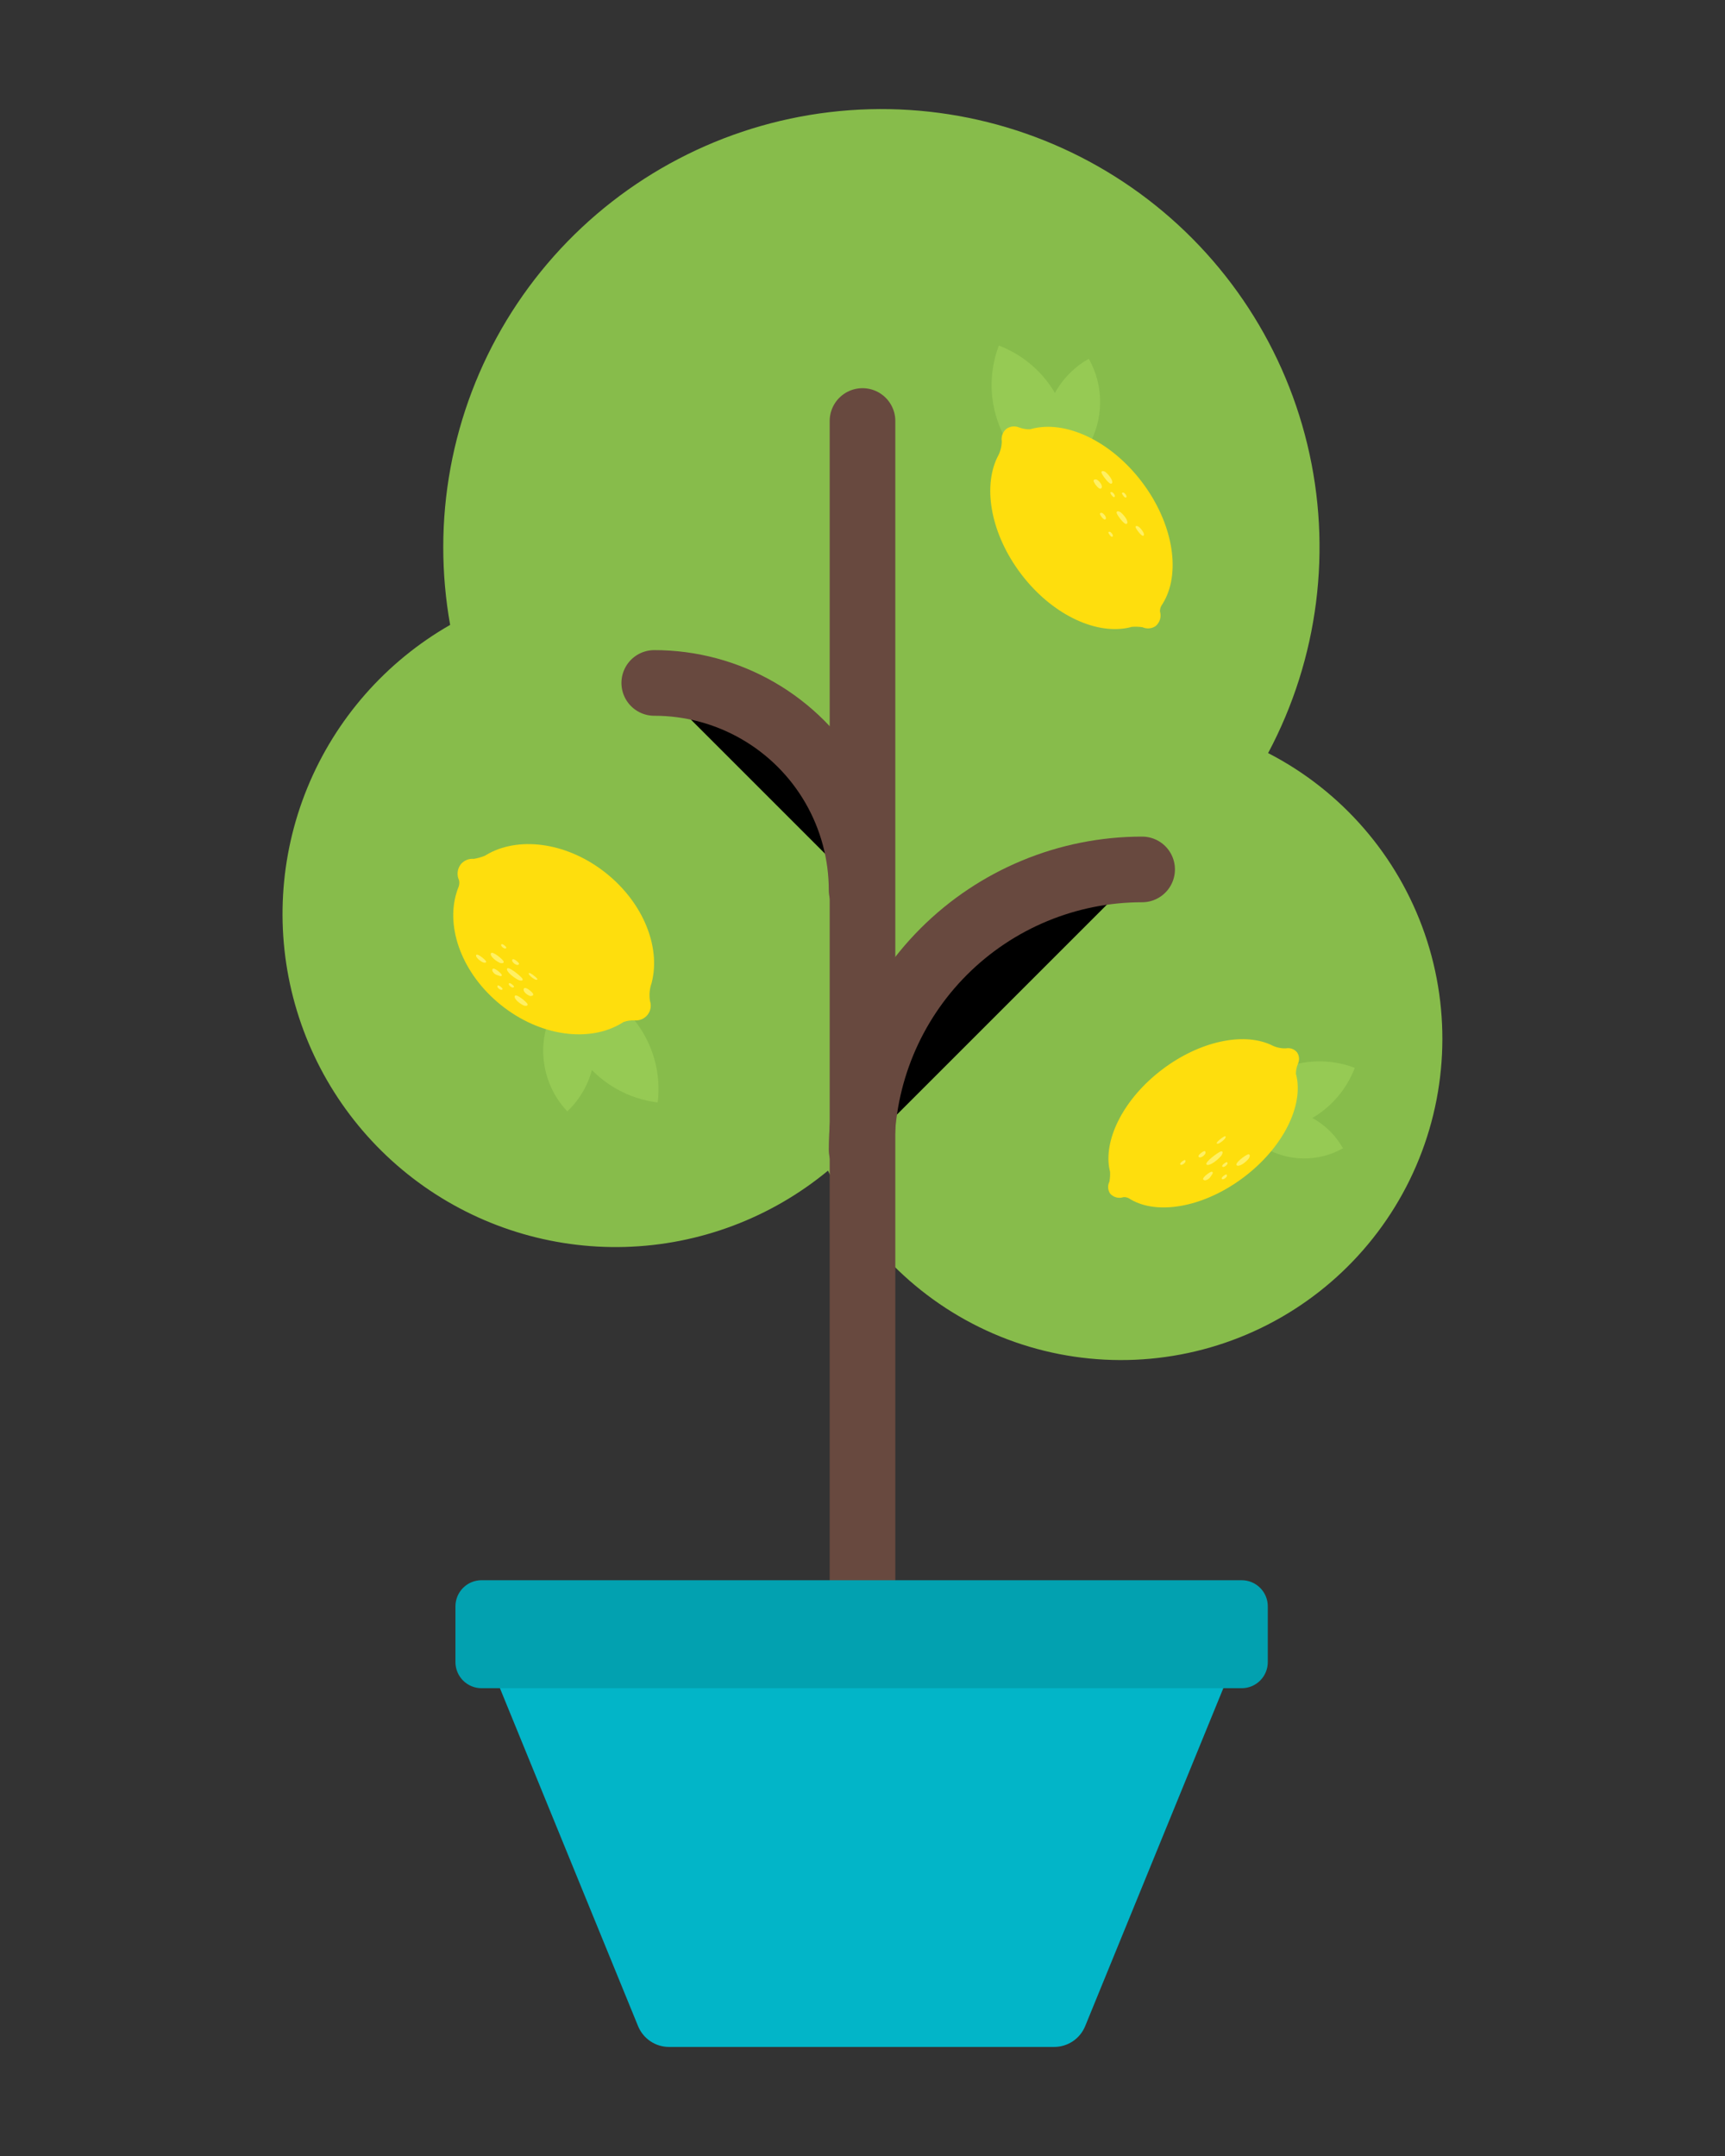 <svg
    xmlns="http://www.w3.org/2000/svg"
    viewBox="0 0 160 200"
    id="vector">
    <rect x="0" y="0" width="160" height="200" fill="#333333" stroke="none"/>
    <path
        id="path"
        d="M 117.621 69.862 C 122.296 61.085 123.591 50.891 121.258 41.225 C 118.926 31.558 113.125 23.076 104.962 17.397 C 96.799 11.718 86.83 9.228 76.955 10.402 C 67.081 11.576 57.973 16.334 51.369 23.769 C 44.765 31.203 41.115 40.809 41.114 50.753 C 41.113 53.172 41.327 55.587 41.752 57.968 C 35.776 61.389 31.112 66.712 28.505 73.085 C 25.898 79.459 25.495 86.524 27.36 93.153 C 29.225 99.781 33.253 105.6 38.801 109.679 C 44.349 113.758 51.104 115.868 57.987 115.671 C 64.87 115.475 71.494 112.983 76.8 108.594 C 79.948 115.587 85.676 121.103 92.783 123.984 C 99.891 126.865 107.843 126.894 114.972 124.066 C 122.1 121.238 127.869 115.765 131.068 108.795 C 134.268 101.825 134.657 93.882 132.154 86.633 C 129.651 79.384 124.444 73.373 117.626 69.862 Z"
        fill="#87bc4b"/>
    <path
        id="path_1"
        d="M 80 167.81 L 80 39.054"
        fill="#00000000"
        stroke="#68493f"
        stroke-width="6.089"
        stroke-linecap="round"/>
    <path
        id="path_2"
        d="M 79.918 106.668 C 79.918 99.771 82.661 93.149 87.539 88.272 C 92.416 83.395 99.038 80.652 105.935 80.652"
        fill="#00000000"
        stroke="#68493f"
        stroke-width="6.089"
        stroke-linecap="round"/>
    <path
        id="path_3"
        d="M 60.685 63.353 C 64.061 63.351 67.38 64.239 70.304 65.927 C 73.228 67.615 75.657 70.044 77.345 72.968 C 79.032 75.892 79.92 79.211 79.918 82.587"
        fill="#00000000"
        stroke="#68493f"
        stroke-width="6.089"
        stroke-linecap="round"/>
    <path
        id="path_4"
        d="M 59.182 187.95 L 45.43 154.305 L 114.407 154.305 L 100.655 187.95 C 100.421 188.522 100.023 189.011 99.51 189.356 C 98.997 189.7 98.393 189.884 97.775 189.884 L 62.062 189.884 C 61.444 189.884 60.84 189.7 60.327 189.356 C 59.814 189.011 59.416 188.522 59.182 187.95 Z"
        fill="#02b5c8"/>
    <path
        id="path_5"
        d="M 44.665 146.588 L 115.171 146.588 C 115.813 146.588 116.429 146.843 116.883 147.297 C 117.337 147.751 117.592 148.367 117.592 149.009 L 117.592 154.184 C 117.592 154.826 117.337 155.442 116.883 155.896 C 116.429 156.35 115.813 156.605 115.171 156.605 L 44.665 156.605 C 44.023 156.605 43.407 156.35 42.953 155.896 C 42.499 155.442 42.244 154.826 42.244 154.184 L 42.244 149.009 C 42.244 148.367 42.499 147.751 42.953 147.297 C 43.407 146.843 44.023 146.588 44.665 146.588 Z"
        fill="#02a1b0"/>
    <path
        id="path_6"
        d="M 61.007 102.268 L 61.007 102.268 L 61.007 102.268 C 58.302 101.941 55.835 100.552 54.153 98.409 C 52.47 96.265 51.708 93.538 52.034 90.833 L 52.034 90.833 L 52.034 90.833 C 54.739 91.16 57.206 92.549 58.888 94.692 C 60.571 96.836 61.333 99.563 61.007 102.268 Z"
        fill="#96ca54"/>
    <path
        id="path_7"
        d="M 52.618 103.095 L 52.618 103.095 L 52.618 103.095 C 51.129 101.52 50.327 99.416 50.387 97.25 C 50.448 95.084 51.368 93.029 52.943 91.54 L 52.943 91.54 L 52.943 91.54 C 54.432 93.115 55.234 95.219 55.174 97.385 C 55.113 99.551 54.193 101.606 52.618 103.095 Z"
        fill="#96ca54"/>
    <path
        id="path_8"
        d="M 56.268 81.041 C 52.762 78.21 48.368 77.563 45.368 79.154 L 45.368 79.154 Q 45.162 79.264 44.968 79.386 C 44.642 79.517 44.303 79.613 43.956 79.672 L 43.956 79.672 C 43.728 79.65 43.498 79.684 43.287 79.771 C 43.075 79.858 42.888 79.996 42.742 80.172 C 42.58 80.38 42.478 80.63 42.45 80.892 C 42.421 81.155 42.466 81.42 42.579 81.659 C 42.62 81.857 42.607 82.062 42.542 82.253 C 42.465 82.437 42.398 82.626 42.342 82.818 L 42.342 82.818 C 41.334 86.107 42.885 90.34 46.442 93.211 C 50.098 96.164 54.716 96.741 57.716 94.882 L 57.716 94.882 L 57.828 94.81 C 58.17 94.687 58.533 94.635 58.896 94.656 C 59.198 94.677 59.498 94.598 59.749 94.43 C 60.001 94.263 60.191 94.017 60.288 93.731 C 60.385 93.445 60.385 93.134 60.288 92.848 C 60.2 92.308 60.247 91.755 60.425 91.238 C 60.436 91.198 60.446 91.159 60.456 91.119 L 60.456 91.119 L 60.456 91.119 C 61.275 87.879 59.711 83.821 56.268 81.041 Z"
        fill="#fede0d"/>
    <path
        id="path_9"
        d="M 46.008 89.11 C 46.294 89.3 46.425 89.381 46.642 89.339 C 46.685 89.33 46.764 89.264 46.691 89.147 C 46.569 88.947 45.71 88.23 45.55 88.413 C 45.39 88.596 45.815 88.981 46.008 89.11 Z"
        fill="#fff063"/>
    <path
        id="path_10"
        d="M 48.226 93.066 C 48.512 93.257 48.643 93.338 48.859 93.295 C 48.903 93.287 48.981 93.22 48.909 93.104 C 48.787 92.909 47.928 92.187 47.768 92.369 C 47.608 92.551 48.033 92.938 48.226 93.066 Z"
        fill="#fff063"/>
    <path
        id="path_11"
        d="M 44.538 89.119 C 44.76 89.267 44.862 89.33 45.031 89.297 C 45.065 89.29 45.126 89.239 45.069 89.148 C 44.969 88.996 44.306 88.435 44.182 88.577 C 44.058 88.719 44.388 89.019 44.538 89.119 Z"
        fill="#fff063"/>
    <path
        id="path_12"
        d="M 46.006 90.408 C 46.126 90.462 46.25 90.506 46.377 90.541 C 46.521 90.589 46.577 90.483 46.523 90.395 C 46.443 90.248 45.833 89.728 45.7 89.883 C 45.567 90.038 45.81 90.325 46.006 90.408 Z"
        fill="#fff063"/>
    <path
        id="path_13"
        d="M 48.888 92.249 C 49.096 92.38 49.188 92.434 49.376 92.366 C 49.398 92.357 49.417 92.342 49.431 92.322 C 49.445 92.303 49.453 92.28 49.455 92.257 C 49.457 92.233 49.453 92.209 49.443 92.188 C 49.37 92.031 48.765 91.504 48.608 91.688 C 48.451 91.872 48.748 92.161 48.888 92.249 Z"
        fill="#fff063"/>
    <path
        id="path_14"
        d="M 47.367 91.527 C 47.48 91.598 47.532 91.627 47.632 91.591 C 47.644 91.586 47.655 91.577 47.662 91.566 C 47.67 91.555 47.675 91.543 47.676 91.529 C 47.677 91.516 47.674 91.503 47.668 91.491 C 47.629 91.406 47.3 91.12 47.215 91.22 C 47.13 91.32 47.291 91.479 47.367 91.527 Z"
        fill="#fff063"/>
    <path
        id="path_15"
        d="M 49.391 90.712 C 49.583 90.844 49.67 90.9 49.803 90.889 C 49.83 90.889 49.875 90.853 49.822 90.779 C 49.733 90.655 49.146 90.171 49.058 90.269 C 48.97 90.367 49.261 90.623 49.391 90.712 Z"
        fill="#fff063"/>
    <path
        id="path_16"
        d="M 46.307 91.743 C 46.42 91.814 46.472 91.843 46.572 91.806 C 46.584 91.801 46.595 91.793 46.603 91.782 C 46.611 91.771 46.616 91.758 46.617 91.745 C 46.618 91.731 46.615 91.718 46.609 91.706 C 46.569 91.62 46.24 91.334 46.155 91.435 C 46.07 91.536 46.231 91.7 46.307 91.743 Z"
        fill="#fff063"/>
    <path
        id="path_17"
        d="M 46.656 87.909 C 46.769 87.98 46.821 88.009 46.921 87.973 C 46.933 87.968 46.944 87.959 46.951 87.948 C 46.959 87.937 46.964 87.925 46.965 87.911 C 46.966 87.898 46.963 87.885 46.957 87.873 C 46.918 87.787 46.589 87.502 46.504 87.602 C 46.419 87.702 46.58 87.861 46.656 87.909 Z"
        fill="#fff063"/>
    <path
        id="path_18"
        d="M 47.734 89.409 C 47.884 89.503 47.953 89.542 48.085 89.493 C 48.108 89.482 48.125 89.462 48.134 89.438 C 48.143 89.415 48.143 89.388 48.133 89.365 C 48.081 89.252 47.646 88.873 47.533 89.007 C 47.42 89.141 47.634 89.345 47.734 89.409 Z"
        fill="#fff063"/>
    <path
        id="path_19"
        d="M 47.653 90.641 C 48 90.878 48.158 90.98 48.401 90.958 C 48.45 90.958 48.532 90.89 48.436 90.758 C 48.276 90.533 47.216 89.658 47.053 89.837 C 46.89 90.016 47.418 90.48 47.653 90.641 Z"
        fill="#fff063"/>
    <path
        id="path_20"
        d="M 92.647 32.055 L 92.647 32.055 L 92.647 32.055 C 95.194 33.025 97.253 34.969 98.367 37.456 C 99.482 39.943 99.563 42.773 98.593 45.32 L 98.593 45.32 L 98.593 45.32 C 96.046 44.35 93.987 42.406 92.873 39.919 C 91.758 37.432 91.677 34.602 92.647 32.055 Z"
        fill="#96ca54"/>
    <path
        id="path_21"
        d="M 100.988 33.278 L 100.988 33.278 L 100.988 33.278 C 101.693 34.528 102.056 35.941 102.041 37.376 C 102.027 38.811 101.635 40.217 100.904 41.452 C 100.174 42.687 99.132 43.708 97.882 44.413 L 97.882 44.413 L 97.882 44.413 C 97.177 43.163 96.814 41.75 96.829 40.315 C 96.843 38.88 97.235 37.474 97.966 36.239 C 98.696 35.004 99.738 33.983 100.988 33.278 Z"
        fill="#96ca54"/>
    <path
        id="path_22"
        d="M 94.692 53.224 C 97.492 56.93 101.492 58.848 104.564 58.249 L 104.564 58.249 C 104.704 58.222 104.843 58.189 104.979 58.149 C 105.311 58.123 105.644 58.135 105.973 58.183 L 105.973 58.183 C 106.168 58.272 106.384 58.31 106.597 58.29 C 106.811 58.271 107.017 58.197 107.193 58.074 C 107.384 57.912 107.523 57.699 107.594 57.459 C 107.665 57.22 107.665 56.964 107.593 56.725 C 107.587 56.534 107.634 56.345 107.728 56.179 C 107.831 56.027 107.925 55.87 108.012 55.709 L 108.012 55.709 C 109.507 52.921 108.768 48.482 105.926 44.724 C 103.003 40.86 98.782 38.94 95.664 39.79 L 95.664 39.79 C 95.624 39.8 95.585 39.812 95.547 39.823 C 95.197 39.835 94.848 39.775 94.522 39.649 C 94.332 39.57 94.125 39.54 93.921 39.563 C 93.717 39.585 93.521 39.659 93.353 39.777 C 93.185 39.914 93.057 40.093 92.98 40.296 C 92.903 40.499 92.882 40.718 92.917 40.932 C 92.91 41.448 92.772 41.954 92.517 42.403 L 92.468 42.503 L 92.468 42.503 L 92.468 42.503 C 91.16 45.308 91.94 49.585 94.692 53.224 Z"
        fill="#fede0d"/>
    <path
        id="path_23"
        d="M 104.231 47.806 C 104 47.552 103.892 47.442 103.672 47.431 C 103.627 47.431 103.535 47.475 103.577 47.605 C 103.649 47.824 104.308 48.732 104.507 48.593 C 104.706 48.454 104.387 47.978 104.231 47.806 Z"
        fill="#fff063"/>
    <path
        id="path_24"
        d="M 102.827 44.072 C 102.596 43.818 102.489 43.708 102.268 43.697 C 102.224 43.697 102.131 43.74 102.174 43.871 C 102.245 44.09 102.904 44.998 103.104 44.859 C 103.304 44.72 102.983 44.244 102.827 44.072 Z"
        fill="#fff063"/>
    <path
        id="path_25"
        d="M 105.842 49.083 C 105.662 48.883 105.578 48.8 105.407 48.791 C 105.372 48.791 105.301 48.825 105.334 48.926 C 105.389 49.097 105.902 49.803 106.057 49.695 C 106.212 49.587 105.963 49.216 105.842 49.083 Z"
        fill="#fff063"/>
    <path
        id="path_26"
        d="M 101.988 44.705 C 101.817 44.528 101.737 44.452 101.542 44.474 C 101.519 44.478 101.497 44.488 101.479 44.503 C 101.461 44.518 101.447 44.538 101.439 44.56 C 101.431 44.583 101.429 44.607 101.434 44.63 C 101.467 44.801 101.927 45.458 102.124 45.315 C 102.321 45.172 102.1 44.825 101.988 44.705 Z"
        fill="#fff063"/>
    <path
        id="path_27"
        d="M 103.289 45.773 C 103.197 45.673 103.153 45.636 103.047 45.647 C 103.034 45.649 103.023 45.655 103.013 45.663 C 103.003 45.671 102.996 45.682 102.992 45.694 C 102.987 45.706 102.986 45.719 102.989 45.732 C 103.006 45.825 103.256 46.182 103.363 46.105 C 103.47 46.028 103.352 45.838 103.289 45.773 Z"
        fill="#fff063"/>
    <path
        id="path_28"
        d="M 104.37 45.82 C 104.277 45.72 104.233 45.682 104.128 45.694 C 104.115 45.696 104.103 45.702 104.093 45.71 C 104.084 45.718 104.076 45.729 104.072 45.741 C 104.067 45.753 104.067 45.766 104.069 45.779 C 104.087 45.872 104.337 46.229 104.444 46.151 C 104.551 46.073 104.432 45.885 104.37 45.82 Z"
        fill="#fff063"/>
    <path
        id="path_29"
        d="M 103.105 49.456 C 103.013 49.356 102.969 49.319 102.863 49.33 C 102.85 49.332 102.839 49.338 102.829 49.346 C 102.819 49.354 102.812 49.365 102.808 49.377 C 102.803 49.389 102.802 49.402 102.805 49.415 C 102.823 49.508 103.072 49.865 103.179 49.787 C 103.286 49.709 103.168 49.521 103.105 49.456 Z"
        fill="#fff063"/>
    <path
        id="path_30"
        d="M 102.421 47.74 C 102.298 47.613 102.241 47.558 102.101 47.574 C 102.076 47.579 102.054 47.594 102.04 47.615 C 102.025 47.635 102.019 47.661 102.023 47.686 C 102.047 47.809 102.377 48.281 102.523 48.179 C 102.669 48.077 102.5 47.826 102.421 47.74 Z"
        fill="#fff063"/>
    <path
        id="path_31"
        d="M 125.661 99.058 L 125.661 99.058 L 125.661 99.058 C 124.793 101.337 123.053 103.18 120.827 104.178 C 118.602 105.175 116.068 105.248 113.789 104.38 L 113.789 104.38 L 113.789 104.38 C 114.657 102.101 116.397 100.258 118.623 99.26 C 120.848 98.263 123.382 98.19 125.661 99.058 Z"
        fill="#96ca54"/>
    <path
        id="path_32"
        d="M 124.566 106.521 L 124.566 106.521 L 124.566 106.521 C 123.448 107.151 122.183 107.476 120.9 107.463 C 119.616 107.45 118.358 107.099 117.253 106.446 C 116.148 105.793 115.234 104.86 114.604 103.742 L 114.604 103.742 L 114.604 103.742 C 115.722 103.112 116.987 102.787 118.27 102.8 C 119.554 102.813 120.812 103.164 121.917 103.817 C 123.022 104.47 123.936 105.403 124.566 106.521 Z"
        fill="#96ca54"/>
    <path
        id="path_33"
        d="M 107.812 99.2 C 104.3 101.856 102.412 105.55 102.882 108.333 L 102.882 108.333 C 102.904 108.46 102.93 108.585 102.961 108.708 C 102.976 109.012 102.956 109.316 102.902 109.615 L 102.902 109.615 C 102.813 109.789 102.773 109.983 102.784 110.178 C 102.796 110.373 102.86 110.561 102.969 110.723 C 103.12 110.894 103.318 111.017 103.539 111.076 C 103.759 111.134 103.992 111.126 104.208 111.052 C 104.381 111.041 104.554 111.079 104.708 111.16 C 104.846 111.25 104.989 111.332 105.136 111.406 L 105.136 111.406 C 107.678 112.691 111.811 111.895 115.372 109.201 C 119.034 106.432 120.931 102.534 120.229 99.717 L 120.229 99.717 C 120.22 99.682 120.21 99.647 120.201 99.617 C 120.201 99.294 120.266 98.975 120.391 98.678 C 120.47 98.509 120.503 98.322 120.488 98.136 C 120.473 97.95 120.409 97.771 120.304 97.617 C 120.177 97.467 120.012 97.353 119.826 97.289 C 119.64 97.225 119.44 97.212 119.247 97.252 C 118.776 97.261 118.31 97.15 117.894 96.929 L 117.801 96.887 L 117.801 96.887 C 115.245 95.764 111.26 96.593 107.812 99.2 Z"
        fill="#fede0d"/>
    <path
        id="path_34"
        d="M 115.523 107.783 C 115.791 107.538 115.907 107.424 115.923 107.191 C 115.923 107.144 115.877 107.046 115.739 107.091 C 115.508 107.166 114.547 107.864 114.694 108.075 C 114.841 108.286 115.341 107.948 115.523 107.783 Z"
        fill="#fff063"/>
    <path
        id="path_35"
        d="M 112.224 109.236 C 112.31 109.127 112.388 109.011 112.456 108.889 C 112.542 108.753 112.447 108.674 112.344 108.701 C 112.172 108.746 111.482 109.24 111.607 109.416 C 111.732 109.592 112.089 109.416 112.224 109.236 Z"
        fill="#fff063"/>
    <path
        id="path_36"
        d="M 113.722 108.124 C 113.822 108.024 113.868 107.98 113.855 107.868 C 113.853 107.855 113.847 107.842 113.838 107.832 C 113.829 107.821 113.818 107.813 113.805 107.809 C 113.792 107.804 113.778 107.803 113.765 107.806 C 113.665 107.825 113.29 108.089 113.371 108.206 C 113.452 108.323 113.654 108.19 113.722 108.124 Z"
        fill="#fff063"/>
    <path
        id="path_37"
        d="M 113.4 105.837 C 113.584 105.674 113.664 105.598 113.687 105.459 C 113.687 105.431 113.668 105.376 113.578 105.411 C 113.428 105.472 112.778 105.95 112.859 106.066 C 112.94 106.182 113.278 105.947 113.4 105.837 Z"
        fill="#fff063"/>
    <path
        id="path_38"
        d="M 113.673 109.268 C 113.773 109.168 113.818 109.123 113.806 109.012 C 113.804 108.999 113.798 108.986 113.789 108.976 C 113.78 108.965 113.769 108.957 113.756 108.953 C 113.743 108.948 113.729 108.947 113.716 108.95 C 113.616 108.968 113.24 109.233 113.322 109.35 C 113.404 109.467 113.6 109.334 113.673 109.268 Z"
        fill="#fff063"/>
    <path
        id="path_39"
        d="M 109.825 107.929 C 109.925 107.829 109.97 107.785 109.958 107.673 C 109.954 107.653 109.942 107.635 109.926 107.624 C 109.909 107.612 109.888 107.607 109.868 107.611 C 109.768 107.63 109.392 107.895 109.474 108.011 C 109.556 108.127 109.756 108 109.825 107.929 Z"
        fill="#fff063"/>
    <path
        id="path_40"
        d="M 111.641 107.205 C 111.775 107.076 111.833 107.014 111.816 106.866 C 111.813 106.848 111.805 106.831 111.794 106.818 C 111.782 106.804 111.767 106.793 111.75 106.787 C 111.733 106.782 111.715 106.78 111.697 106.784 C 111.568 106.809 111.068 107.159 111.176 107.309 C 111.284 107.459 111.549 107.293 111.641 107.205 Z"
        fill="#fff063"/>
    <path
        id="path_41"
        d="M 112.885 107.6 C 113.218 107.3 113.363 107.168 113.402 106.912 C 113.41 106.861 113.365 106.76 113.202 106.824 C 112.93 106.932 111.759 107.796 111.902 108.01 C 112.045 108.224 112.66 107.8 112.885 107.6 Z"
        fill="#fff063"/>
</svg>
